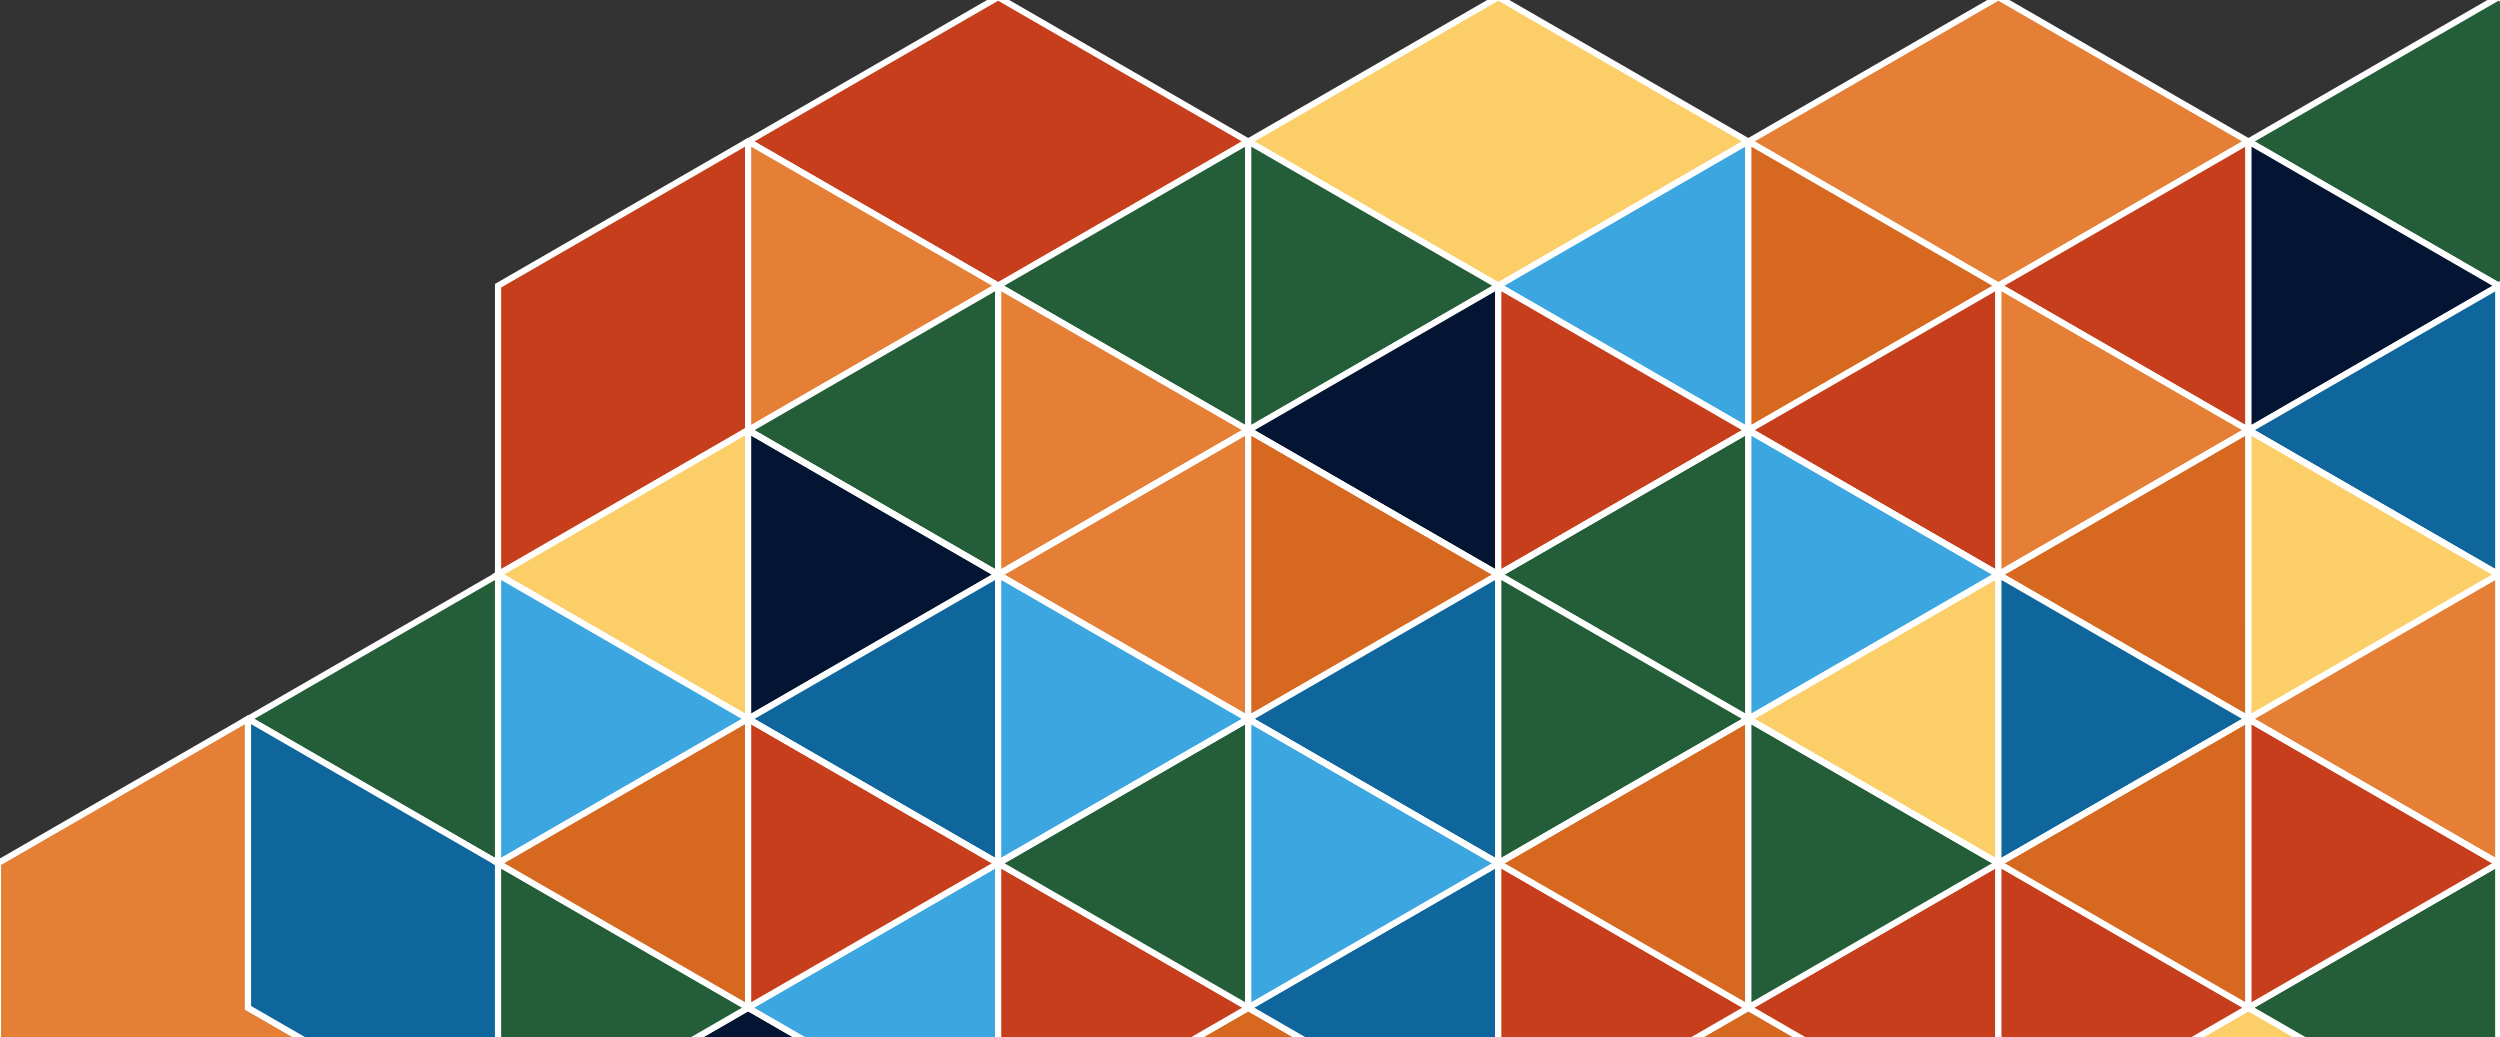 <svg xmlns="http://www.w3.org/2000/svg" xmlns:xlink="http://www.w3.org/1999/xlink" width="405" height="168" viewBox="0 0 405 168"><rect x="0" y="0" width="405" height="168" fill="#333333" stroke="none"/><defs><clipPath id="a"><rect width="405" height="168" transform="translate(1113 559)" fill="#0e1d42"/></clipPath></defs><g transform="translate(-1113 -559)" clip-path="url(#a)"><g transform="translate(11920.385 12577.174)"><path d="M163.4,36.74l-40.48-23.371L82.445,36.74l40.48,23.371Z" transform="translate(-10768.607 -12031.999)" fill="#c63e1b" stroke="#fff" stroke-width="1"/><path d="M208.168,36.74l-40.48-23.371L127.209,36.74l40.48,23.371Z" transform="translate(-10732.354 -12031.999)" fill="#fbce68" stroke="#fff" stroke-width="1"/><path d="M149.575,65.04h0Z" transform="translate(-10714.24 -11990.152)" fill="#fff" stroke="#fff" stroke-width="1"/><path d="M212.453,60.145h0V60.11l40.48-23.371-40.48-23.371-40.48,23.371,40.48,23.371Z" transform="translate(-10696.101 -12032)" fill="#e57f35" stroke="#fff" stroke-width="1"/><path d="M194.34,85.956v0Z" transform="translate(-10677.987 -12011.068)" fill="#fff" stroke="#fff" stroke-width="1"/><path d="M216.738,36.739l40.48,23.371v0l39.245-22.658V36.026L257.218,13.369Z" transform="translate(-10659.848 -12032)" fill="#245e39" stroke="#fff" stroke-width="1"/><path d="M239.1,85.956v0Z" transform="translate(-10641.733 -12011.068)" fill="#fff" stroke="#fff" stroke-width="1"/><path d="M100.555,26.307l.029-.016-.029-.018L60.047,49.661V96.435l40.508-23.387Z" transform="translate(-10786.747 -12021.55)" fill="#c63e1b" stroke="#fff" stroke-width="1"/><path d="M82.429,73.04l.029.016,40.48-23.371v-.033L82.458,26.282l-.029.016Z" transform="translate(-10768.619 -12021.541)" fill="#e57f35" stroke="#fff" stroke-width="1"/><path d="M122.925,85.955V39.214L82.445,62.584Z" transform="translate(-10768.607 -12011.069)" fill="#245e39" stroke="#fff" stroke-width="1"/><path d="M127.176,26.289l.029.018.029-.018-.029-.016Z" transform="translate(-10732.381 -12021.549)" fill="#fff" stroke="#fff" stroke-width="1"/><path d="M104.811,49.687,145.29,73.058l.029-.016V26.3l-.029-.018L104.811,49.652Z" transform="translate(-10750.493 -12021.542)" fill="#245e39" stroke="#fff" stroke-width="1"/><path d="M104.811,85.955,145.29,62.584,104.811,39.214Z" transform="translate(-10750.493 -12011.069)" fill="#e57f35" stroke="#fff" stroke-width="1"/><path d="M127.193,73.04l.029.016L167.7,49.686v-.033L127.222,26.282l-.029.016Z" transform="translate(-10732.366 -12021.541)" fill="#245e39" stroke="#fff" stroke-width="1"/><path d="M167.689,85.955V39.214l-40.48,23.371Z" transform="translate(-10732.354 -12011.069)" fill="#041533" stroke="#fff" stroke-width="1"/><path d="M171.941,26.289l.029.018.029-.018-.029-.016Z" transform="translate(-10696.127 -12021.549)" fill="#fff" stroke="#fff" stroke-width="1"/><path d="M149.575,49.687l40.48,23.371.029-.016V26.3l-.029-.018-40.48,23.371Z" transform="translate(-10714.24 -12021.542)" fill="#3ca6e0" stroke="#fff" stroke-width="1"/><path d="M149.575,85.955l40.48-23.371-40.48-23.371Z" transform="translate(-10714.24 -12011.069)" fill="#c63e1b" stroke="#fff" stroke-width="1"/><path d="M171.958,73.04l.029.016,40.48-23.371v-.033l-40.48-23.371-.029.016Z" transform="translate(-10696.113 -12021.541)" fill="#d66820" stroke="#fff" stroke-width="1"/><path d="M212.453,85.955V39.214l-40.48,23.371Z" transform="translate(-10696.101 -12011.069)" fill="#c63e1b" stroke="#fff" stroke-width="1"/><path d="M216.706,26.289l.029.018v0l.029-.018-.029-.016Z" transform="translate(-10659.874 -12021.549)" fill="#fff" stroke="#fff" stroke-width="1"/><path d="M194.34,49.687l40.48,23.371.029-.016V26.3l-.029-.018L194.34,49.652Z" transform="translate(-10677.987 -12021.542)" fill="#c63e1b" stroke="#fff" stroke-width="1"/><path d="M194.34,85.955l40.48-23.371L194.34,39.214Z" transform="translate(-10677.987 -12011.069)" fill="#e57f35" stroke="#fff" stroke-width="1"/><path d="M216.722,73.04l.029.016,40.48-23.371v-.033l-40.48-23.371-.029.016Z" transform="translate(-10659.86 -12021.541)" fill="#041533" stroke="#fff" stroke-width="1"/><path d="M257.218,85.955V39.214l-40.48,23.371Z" transform="translate(-10659.847 -12011.069)" fill="#0e669c" stroke="#fff" stroke-width="1"/><path d="M239.1,49.333v.034l39.245,22.658V26.676Z" transform="translate(-10641.733 -12021.223)" fill="#e57f35" stroke="#fff" stroke-width="1"/><path d="M239.1,85.956,278.349,63.3V61.872L239.1,39.214Z" transform="translate(-10641.733 -12011.068)" fill="#3ca6e0" stroke="#fff" stroke-width="1"/><path d="M100.555,88.427,60.047,65.04v.033l40.48,23.371Z" transform="translate(-10786.747 -11990.152)" fill="#fff" stroke="#fff" stroke-width="1"/><path d="M122.908,65.049,82.429,88.42l.029.016,40.48-23.371Z" transform="translate(-10768.619 -11990.145)" fill="#fff" stroke="#fff" stroke-width="1"/><path d="M104.794,65.057l.029.016V65.04Z" transform="translate(-10750.508 -11990.152)" fill="#fff" stroke="#fff" stroke-width="1"/><path d="M100.555,98.893h0V52.117L60.047,75.506Z" transform="translate(-10786.747 -12000.618)" fill="#fbce68" stroke="#fff" stroke-width="1"/><path d="M122.908,75.507,82.429,52.136V98.878Z" transform="translate(-10768.619 -12000.604)" fill="#041533" stroke="#fff" stroke-width="1"/><path d="M82.428,52.151l.029-.016-.029-.018Z" transform="translate(-10768.621 -12000.618)" fill="#fff" stroke="#fff" stroke-width="1"/><path d="M122.937,75.5,82.458,52.127l-.029.016,40.48,23.371Z" transform="translate(-10768.619 -12000.611)" fill="#fff" stroke="#fff" stroke-width="1"/><path d="M104.84,65.049l-.029.016L145.29,88.436l.029-.016Z" transform="translate(-10750.493 -11990.145)" fill="#fff" stroke="#fff" stroke-width="1"/><path d="M167.673,65.049,127.193,88.42l.029.016L167.7,65.065Z" transform="translate(-10732.366 -11990.145)" fill="#fff" stroke="#fff" stroke-width="1"/><path d="M104.81,65.073l.029-.016-.029-.016Z" transform="translate(-10750.494 -11990.152)" fill="#fff" stroke="#fff" stroke-width="1"/><path d="M149.586,65.04l-.025.016.025.016h0V65.04Z" transform="translate(-10714.252 -11990.152)" fill="#fff" stroke="#fff" stroke-width="1"/><path d="M145.307,98.878h0V52.136l-40.48,23.371Z" transform="translate(-10750.48 -12000.604)" fill="#e57f35" stroke="#fff" stroke-width="1"/><path d="M127.193,98.878h0l40.479-23.371L127.193,52.136Z" transform="translate(-10732.366 -12000.604)" fill="#d66820" stroke="#fff" stroke-width="1"/><path d="M127.176,52.135l.029.016v-.034Z" transform="translate(-10732.381 -12000.618)" fill="#fff" stroke="#fff" stroke-width="1"/><path d="M104.84,75.514l40.48-23.371-.029-.016L104.811,75.5Z" transform="translate(-10750.493 -12000.611)" fill="#fff" stroke="#fff" stroke-width="1"/><path d="M127.192,52.151l.029-.016-.029-.018Z" transform="translate(-10732.366 -12000.618)" fill="#fff" stroke="#fff" stroke-width="1"/><path d="M167.673,75.514l.029-.016L127.222,52.127l-.029.016Z" transform="translate(-10732.366 -12000.611)" fill="#fff" stroke="#fff" stroke-width="1"/><path d="M149.6,65.049l-.029.016,40.48,23.371.029-.016Z" transform="translate(-10714.24 -11990.145)" fill="#fff" stroke="#fff" stroke-width="1"/><path d="M212.437,65.049,171.958,88.42l.029.016,40.48-23.371Z" transform="translate(-10696.113 -11990.145)" fill="#fff" stroke="#fff" stroke-width="1"/><path d="M149.576,65.073l.027-.016-.027-.016Z" transform="translate(-10714.24 -11990.152)" fill="#fff" stroke="#fff" stroke-width="1"/><path d="M194.324,65.057l.029.016V65.04Z" transform="translate(-10677.999 -11990.152)" fill="#fff" stroke="#fff" stroke-width="1"/><path d="M190.071,98.878h0V52.136l-40.48,23.371Z" transform="translate(-10714.227 -12000.604)" fill="#245e39" stroke="#fff" stroke-width="1"/><path d="M171.958,98.878h0l40.48-23.371-40.48-23.371Z" transform="translate(-10696.113 -12000.604)" fill="#3ca6e0" stroke="#fff" stroke-width="1"/><path d="M171.941,52.135l.029.016v-.034Z" transform="translate(-10696.127 -12000.618)" fill="#fff" stroke="#fff" stroke-width="1"/><path d="M149.6,75.514l40.48-23.371-.029-.016L149.575,75.5Z" transform="translate(-10714.24 -12000.611)" fill="#fff" stroke="#fff" stroke-width="1"/><path d="M171.958,52.151l.027-.016-.027-.018Z" transform="translate(-10696.113 -12000.618)" fill="#fff" stroke="#fff" stroke-width="1"/><path d="M212.437,75.514l.029-.016-40.48-23.371-.029.016Z" transform="translate(-10696.113 -12000.611)" fill="#fff" stroke="#fff" stroke-width="1"/><path d="M234.848,88.42h0l-40.48-23.371-.029.016,40.48,23.371Z" transform="translate(-10677.987 -11990.145)" fill="#fff" stroke="#fff" stroke-width="1"/><path d="M257.231,65.065l-.029-.016L216.722,88.42l.029.016Z" transform="translate(-10659.86 -11990.145)" fill="#fff" stroke="#fff" stroke-width="1"/><path d="M194.34,65.073l.029-.016-.029-.016Z" transform="translate(-10677.987 -11990.152)" fill="#fff" stroke="#fff" stroke-width="1"/><path d="M239.088,65.057l.029.016V65.04Z" transform="translate(-10641.747 -11990.152)" fill="#fff" stroke="#fff" stroke-width="1"/><path d="M216.722,52.151v0Z" transform="translate(-10659.86 -12000.618)" fill="#fff" stroke="#fff" stroke-width="1"/><path d="M234.835,52.136h0l-40.48,23.371,40.48,23.371Z" transform="translate(-10677.974 -12000.604)" fill="#d66820" stroke="#fff" stroke-width="1"/><path d="M216.722,98.878,257.2,75.507l-40.48-23.371Z" transform="translate(-10659.86 -12000.604)" fill="#fbce68" stroke="#fff" stroke-width="1"/><path d="M216.706,52.135l.029.016v-.034Z" transform="translate(-10659.874 -12000.618)" fill="#fff" stroke="#fff" stroke-width="1"/><path d="M194.369,75.514l40.48-23.371-.029-.016L194.34,75.5Z" transform="translate(-10677.987 -12000.611)" fill="#fff" stroke="#fff" stroke-width="1"/><path d="M216.722,52.151l.029-.016-.029-.018Z" transform="translate(-10659.86 -12000.618)" fill="#fff" stroke="#fff" stroke-width="1"/><path d="M257.2,75.514l.029-.016-40.48-23.371-.029.016Z" transform="translate(-10659.86 -12000.611)" fill="#fff" stroke="#fff" stroke-width="1"/><path d="M239.1,65.065l39.245,22.658v-.033L239.133,65.049Z" transform="translate(-10641.733 -11990.145)" fill="#fff" stroke="#fff" stroke-width="1"/><path d="M239.1,65.073l.029-.016-.029-.016Z" transform="translate(-10641.733 -11990.152)" fill="#fff" stroke="#fff" stroke-width="1"/><path d="M239.12,75.18l39.216,22.641V52.539Z" transform="translate(-10641.72 -12000.276)" fill="#245e39" stroke="#fff" stroke-width="1"/><path d="M239.1,75.179l.029.016,39.216-22.641v-.033Z" transform="translate(-10641.733 -12000.291)" fill="#fff" stroke="#fff" stroke-width="1"/><path d="M78.16,111.8h0V65.058L37.681,88.429,78.16,111.8v46.776l-.029.016.029.016.029-.016-.029-.016Z" transform="translate(-10804.86 -11990.137)" fill="#245e39" stroke="#fff" stroke-width="1"/><path d="M100.526,88.429,60.047,65.058V111.8Z" transform="translate(-10786.747 -11990.137)" fill="#3ca6e0" stroke="#fff" stroke-width="1"/><path d="M104.794,116.747l.029.016.029-.016-.029-.018Z" transform="translate(-10750.508 -11948.291)" fill="#fff" stroke="#fff" stroke-width="1"/><path d="M122.925,65.058,82.445,88.429l40.48,23.371Z" transform="translate(-10768.607 -11990.138)" fill="#0e669c" stroke="#fff" stroke-width="1"/><path d="M104.811,65.058V111.8L145.29,88.429Z" transform="translate(-10750.493 -11990.137)" fill="#3ca6e0" stroke="#fff" stroke-width="1"/><path d="M149.559,116.747l.027.016.029-.016-.029-.018Z" transform="translate(-10714.253 -11948.291)" fill="#fff" stroke="#fff" stroke-width="1"/><path d="M167.689,65.058l-40.48,23.371,40.48,23.371Z" transform="translate(-10732.354 -11990.138)" fill="#0e669c" stroke="#fff" stroke-width="1"/><path d="M149.575,65.058h0Z" transform="translate(-10714.24 -11990.138)" fill="#fff" stroke="#fff" stroke-width="1"/><path d="M149.575,65.058V111.8l40.48-23.371Z" transform="translate(-10714.24 -11990.137)" fill="#245e39" stroke="#fff" stroke-width="1"/><path d="M194.324,116.747l.029.016.029-.016-.029-.018Z" transform="translate(-10677.999 -11948.291)" fill="#fff" stroke="#fff" stroke-width="1"/><path d="M194.34,111.8v0Z" transform="translate(-10677.986 -11990.137)" fill="#fff" stroke="#fff" stroke-width="1"/><path d="M212.453,65.058h0l-40.48,23.371,40.48,23.371Z" transform="translate(-10696.101 -11990.137)" fill="#fbce68" stroke="#fff" stroke-width="1"/><path d="M194.34,111.8l40.48-23.371L194.34,65.058Z" transform="translate(-10677.987 -11990.137)" fill="#0e669c" stroke="#fff" stroke-width="1"/><path d="M239.088,116.747l.029.016.029-.016-.029-.018Z" transform="translate(-10641.747 -11948.291)" fill="#fff" stroke="#fff" stroke-width="1"/><path d="M239.1,111.8v0Z" transform="translate(-10641.733 -11990.137)" fill="#fff" stroke="#fff" stroke-width="1"/><path d="M257.218,65.058l-40.48,23.371,40.48,23.371Z" transform="translate(-10659.847 -11990.137)" fill="#e57f35" stroke="#fff" stroke-width="1"/><path d="M239.1,111.8l39.245-22.658V87.716L239.1,65.058Z" transform="translate(-10641.733 -11990.137)" fill="#d66820" stroke="#fff" stroke-width="1"/><path d="M55.791,78l.029-.016-.029-.018L15.282,101.351v46.774l40.508,23.389,40.48-23.371-40.48-23.371Z" transform="translate(-10823 -11979.688)" fill="#e57f35" stroke="#fff" stroke-width="1"/><path d="M78.173,101.342,37.694,77.971l-.029.016v46.776l40.48,23.371.029-.016Z" transform="translate(-10804.873 -11979.68)" fill="#0e669c" stroke="#fff" stroke-width="1"/><path d="M60.063,127.2l40.48,23.371L141.022,127.2l-40.479-23.371Z" transform="translate(-10786.733 -11958.742)" fill="#041533" stroke="#fff" stroke-width="1"/><path d="M82.412,77.979l.029.016v-.033Z" transform="translate(-10768.633 -11979.688)" fill="#fff" stroke="#fff" stroke-width="1"/><path d="M82.428,78l.029-.016-.029-.016Z" transform="translate(-10768.621 -11979.688)" fill="#fff" stroke="#fff" stroke-width="1"/><path d="M100.555,114.272,60.047,90.885v46.774l.029.018,40.48-23.373Z" transform="translate(-10786.747 -11969.222)" fill="#245e39" stroke="#fff" stroke-width="1"/><path d="M100.526,77.971l-40.48,23.371,40.508,23.389V77.988Z" transform="translate(-10786.747 -11979.681)" fill="#d66820" stroke="#fff" stroke-width="1"/><path d="M122.937,90.91l-.029-.016-40.48,23.371v.033l40.48,23.371.029-.016Z" transform="translate(-10768.619 -11969.215)" fill="#3ca6e0" stroke="#fff" stroke-width="1"/><path d="M104.794,90.9l.029.018v-.034Z" transform="translate(-10750.508 -11969.222)" fill="#fff" stroke="#fff" stroke-width="1"/><path d="M82.429,77.981h0v46.742l40.48-23.371Z" transform="translate(-10768.619 -11979.673)" fill="#c63e1b" stroke="#fff" stroke-width="1"/><path d="M122.937,101.342,82.458,77.971l-.029.016,40.48,23.371Z" transform="translate(-10768.619 -11979.68)" fill="#fff" stroke="#fff" stroke-width="1"/><path d="M104.827,127.2l40.48,23.371,40.48-23.371-40.48-23.371Z" transform="translate(-10750.48 -11958.742)" fill="#d66820" stroke="#fff" stroke-width="1"/><path d="M127.176,77.979l.029.016v-.033Z" transform="translate(-10732.381 -11979.688)" fill="#fff" stroke="#fff" stroke-width="1"/><path d="M127.192,78l.029-.016-.029-.016Z" transform="translate(-10732.366 -11979.688)" fill="#fff" stroke="#fff" stroke-width="1"/><path d="M145.32,114.265,104.84,90.894l-.029.016v46.742l.029.018L145.32,114.3Z" transform="translate(-10750.493 -11969.215)" fill="#c63e1b" stroke="#fff" stroke-width="1"/><path d="M104.81,90.919l.029-.018-.029-.016Z" transform="translate(-10750.494 -11969.222)" fill="#fff" stroke="#fff" stroke-width="1"/><path d="M104.827,101.351l40.48,23.371V77.981Z" transform="translate(-10750.48 -11979.673)" fill="#245e39" stroke="#fff" stroke-width="1"/><path d="M145.32,77.988l-.029-.016-40.479,23.371.029.016Z" transform="translate(-10750.493 -11979.68)" fill="#fff" stroke="#fff" stroke-width="1"/><path d="M167.7,90.91l-.029-.016-40.48,23.371v.033l40.48,23.371.029-.016Z" transform="translate(-10732.366 -11969.215)" fill="#0e669c" stroke="#fff" stroke-width="1"/><path d="M149.559,90.9l.027.018v-.034Z" transform="translate(-10714.253 -11969.222)" fill="#fff" stroke="#fff" stroke-width="1"/><path d="M127.193,77.981v46.742l40.479-23.371Z" transform="translate(-10732.366 -11979.673)" fill="#3ca6e0" stroke="#fff" stroke-width="1"/><path d="M167.7,101.342l-40.48-23.371-.029.016,40.48,23.371Z" transform="translate(-10732.366 -11979.68)" fill="#fff" stroke="#fff" stroke-width="1"/><path d="M149.591,127.2l40.48,23.371L230.55,127.2l-40.48-23.371Z" transform="translate(-10714.227 -11958.742)" fill="#d66820" stroke="#fff" stroke-width="1"/><path d="M171.941,77.979l.029.016v-.033Z" transform="translate(-10696.127 -11979.688)" fill="#fff" stroke="#fff" stroke-width="1"/><path d="M171.958,78l.027-.016-.027-.016Z" transform="translate(-10696.113 -11979.688)" fill="#fff" stroke="#fff" stroke-width="1"/><path d="M190.084,114.265,149.6,90.894l-.029.016v46.742l.029.018,40.48-23.373Z" transform="translate(-10714.24 -11969.215)" fill="#c63e1b" stroke="#fff" stroke-width="1"/><path d="M149.575,90.885v.034h0l.027-.018-.027-.016Z" transform="translate(-10714.241 -11969.222)" fill="#fff" stroke="#fff" stroke-width="1"/><path d="M149.575,90.885h0Z" transform="translate(-10714.24 -11969.222)" fill="#fff" stroke="#fff" stroke-width="1"/><path d="M149.591,101.351l40.48,23.371V77.981Z" transform="translate(-10714.227 -11979.673)" fill="#d66820" stroke="#fff" stroke-width="1"/><path d="M190.084,77.988l-.029-.016-40.48,23.371.029.016Z" transform="translate(-10714.24 -11979.68)" fill="#fff" stroke="#fff" stroke-width="1"/><path d="M212.466,90.91l-.029-.016-40.48,23.371v.033l40.48,23.371.029-.016Z" transform="translate(-10696.112 -11969.215)" fill="#c63e1b" stroke="#fff" stroke-width="1"/><path d="M194.324,90.9l.029.018v-.034Z" transform="translate(-10677.999 -11969.222)" fill="#fff" stroke="#fff" stroke-width="1"/><path d="M171.958,77.981v46.742l40.48-23.371Z" transform="translate(-10696.113 -11979.673)" fill="#245e39" stroke="#fff" stroke-width="1"/><path d="M212.466,101.342l-40.48-23.371-.029.016,40.48,23.371Z" transform="translate(-10696.112 -11979.68)" fill="#fff" stroke="#fff" stroke-width="1"/><path d="M234.835,103.807h0v.033l-40.48,23.373,40.48,23.371,40.48-23.371-40.48-23.371Z" transform="translate(-10677.974 -11958.756)" fill="#fbce68" stroke="#fff" stroke-width="1"/><path d="M216.722,124.723v0Z" transform="translate(-10659.86 -11979.672)" fill="#fff" stroke="#fff" stroke-width="1"/><path d="M216.706,77.979l.029.016v-.033Z" transform="translate(-10659.874 -11979.688)" fill="#fff" stroke="#fff" stroke-width="1"/><path d="M216.722,78l.029-.016-.029-.016Z" transform="translate(-10659.86 -11979.688)" fill="#fff" stroke="#fff" stroke-width="1"/><path d="M234.848,114.265l-40.48-23.371-.029.016v46.742l.029.018,40.48-23.373Z" transform="translate(-10677.987 -11969.215)" fill="#c63e1b" stroke="#fff" stroke-width="1"/><path d="M194.34,90.919l.029-.018-.029-.016Z" transform="translate(-10677.987 -11969.222)" fill="#fff" stroke="#fff" stroke-width="1"/><path d="M194.356,101.351l40.48,23.371V77.981Z" transform="translate(-10677.974 -11979.673)" fill="#d66820" stroke="#fff" stroke-width="1"/><path d="M234.848,77.988l-.029-.016-40.48,23.371.029.016Z" transform="translate(-10677.987 -11979.68)" fill="#fff" stroke="#fff" stroke-width="1"/><path d="M257.231,90.91l-.029-.016-40.48,23.371v.033l40.48,23.371.029-.016Z" transform="translate(-10659.86 -11969.215)" fill="#245e39" stroke="#fff" stroke-width="1"/><path d="M239.088,90.9l.029.018v-.034Z" transform="translate(-10641.747 -11969.222)" fill="#fff" stroke="#fff" stroke-width="1"/><path d="M216.722,77.981v46.742l40.48-23.371Z" transform="translate(-10659.86 -11979.673)" fill="#c63e1b" stroke="#fff" stroke-width="1"/><path d="M216.751,77.971l-.029.016,40.48,23.371.029-.016Z" transform="translate(-10659.86 -11979.681)" fill="#fff" stroke="#fff" stroke-width="1"/><path d="M239.12,126.87l39.216,22.64V104.229Z" transform="translate(-10641.72 -11958.415)" fill="#d66820" stroke="#fff" stroke-width="1"/><path d="M239.1,90.911v46.742l.029.016,39.216-22.641v-1.493L239.133,90.893Z" transform="translate(-10641.733 -11969.215)" fill="#e57f35" stroke="#fff" stroke-width="1"/><path d="M239.1,90.919l.029-.018-.029-.016Z" transform="translate(-10641.733 -11969.222)" fill="#fff" stroke="#fff" stroke-width="1"/><path d="M239.12,101.025l39.216,22.641V78.383Z" transform="translate(-10641.72 -11979.347)" fill="#0e669c" stroke="#fff" stroke-width="1"/><path d="M239.1,101.023l.029.016L278.349,78.4v-.033Z" transform="translate(-10641.733 -11979.36)" fill="#fff" stroke="#fff" stroke-width="1"/></g></g></svg>